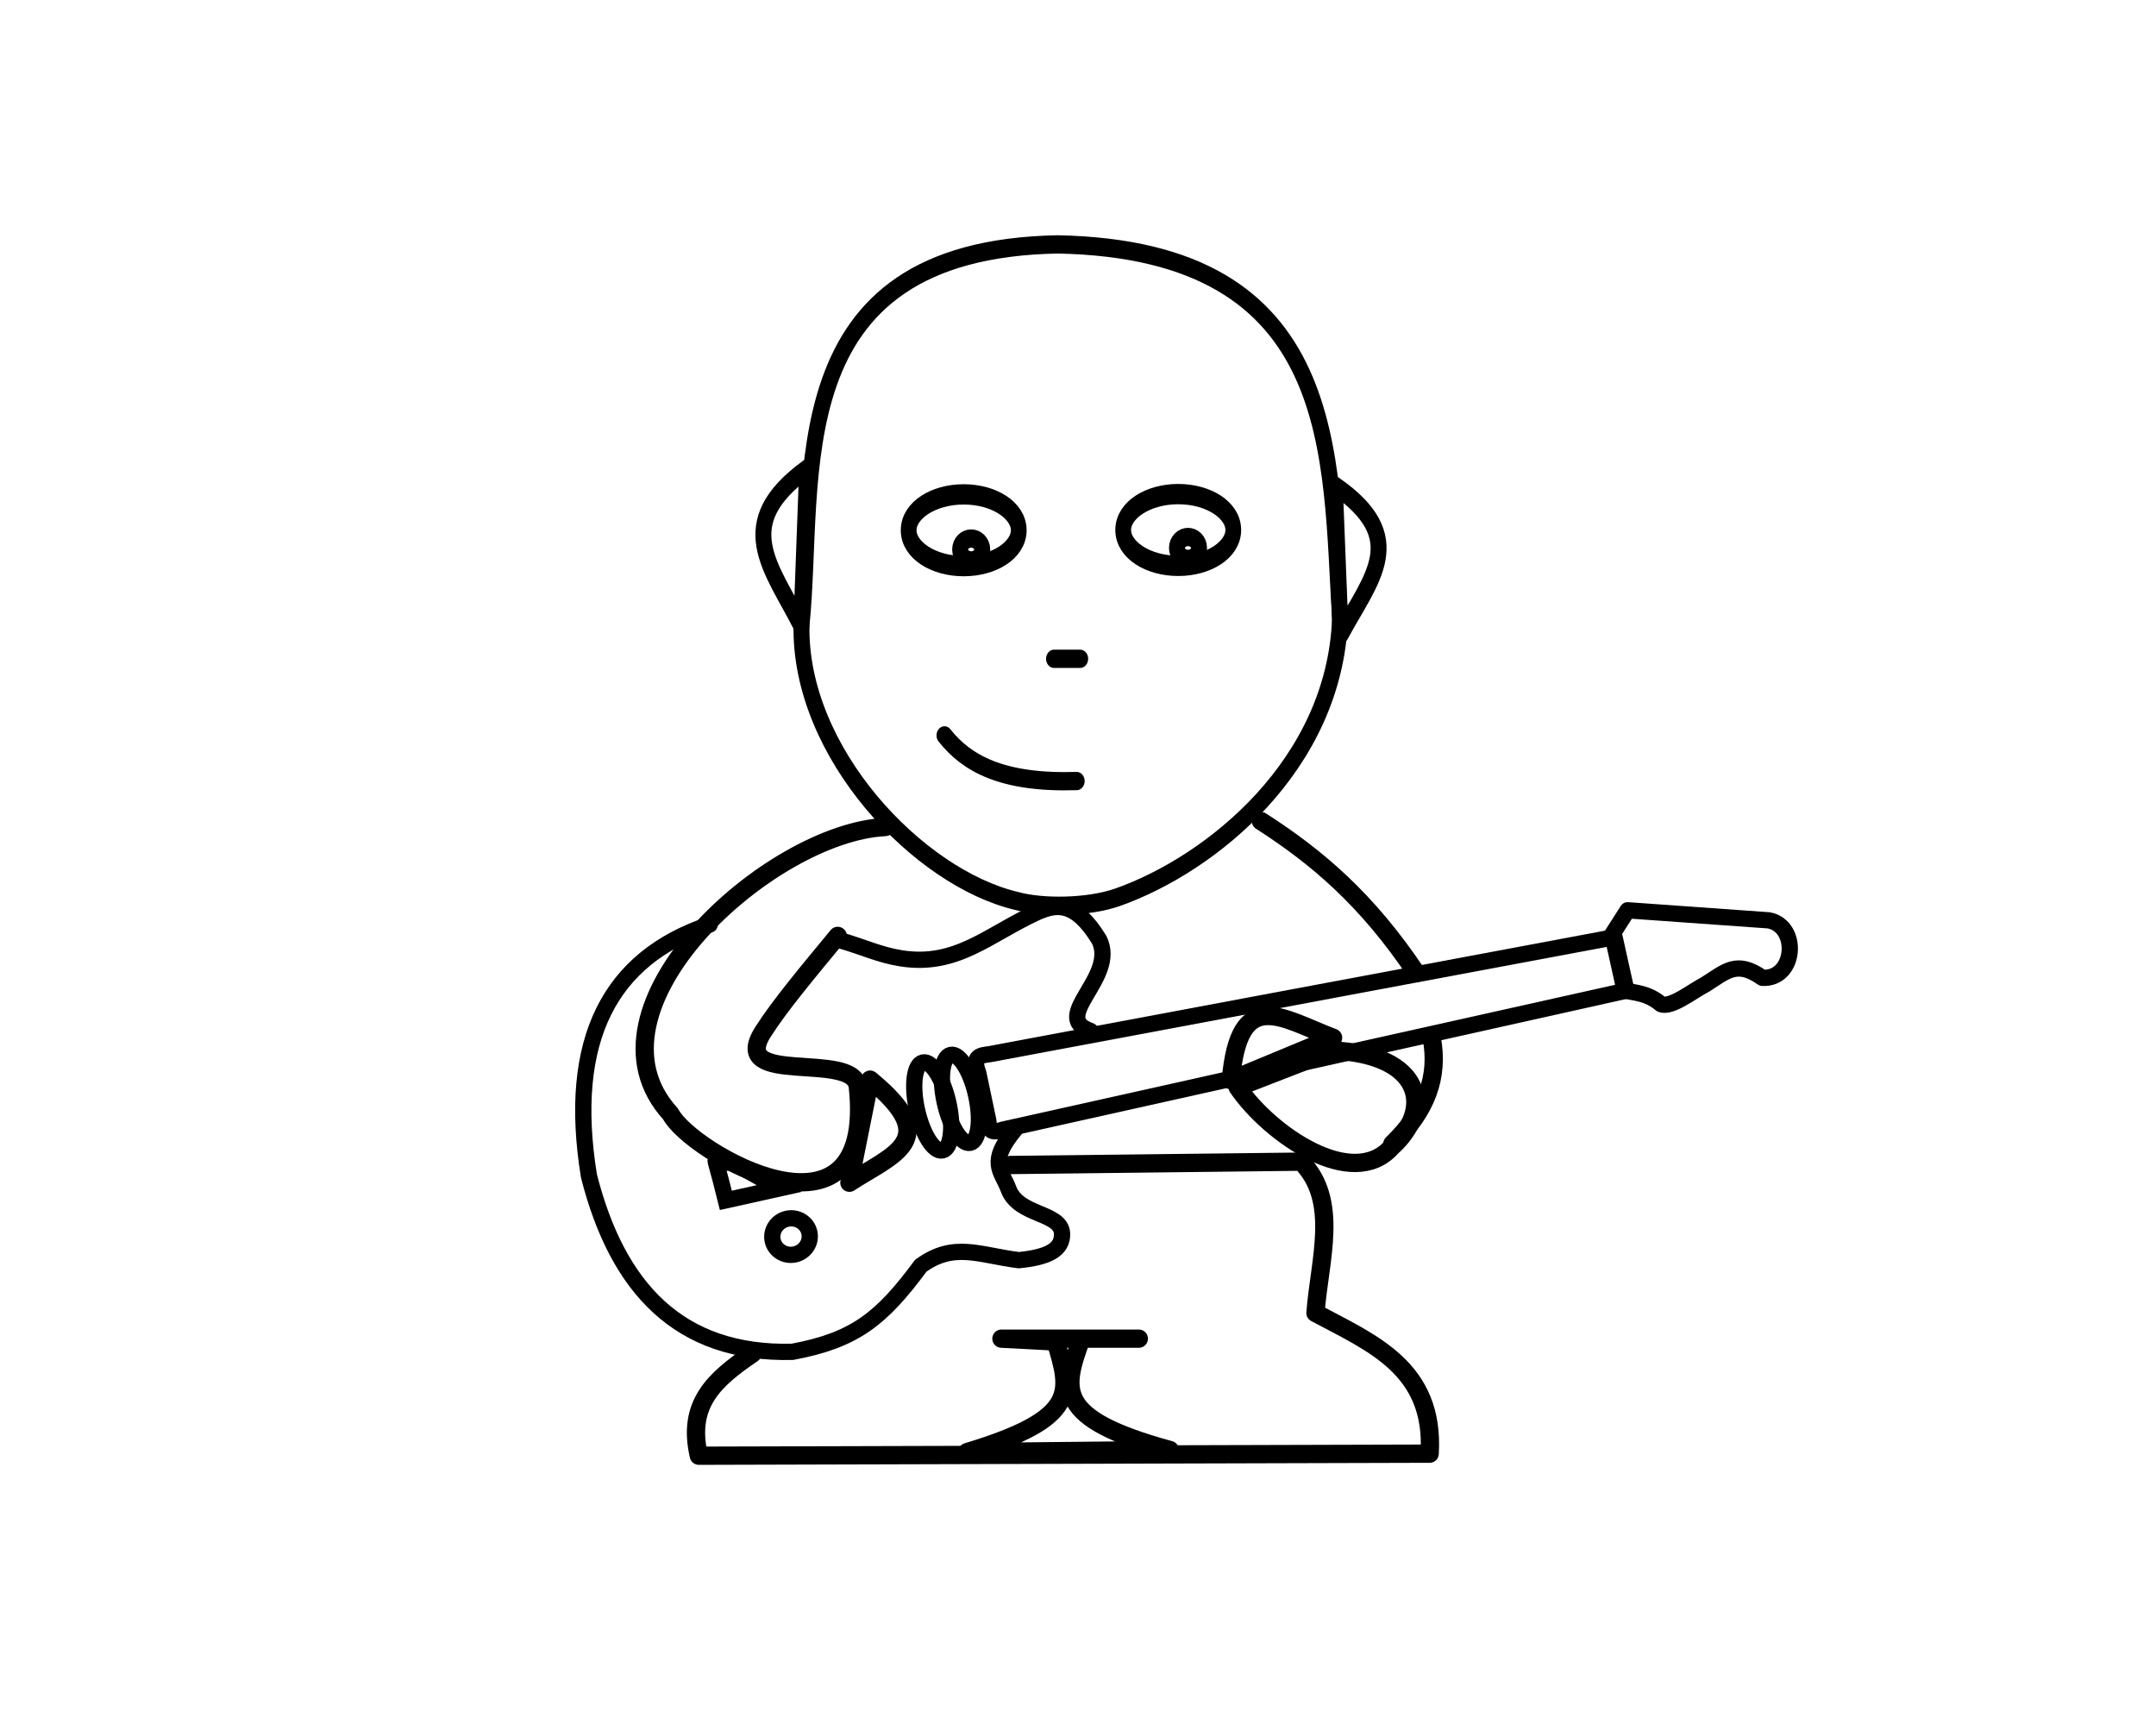 <?xml version="1.0" encoding="UTF-8" standalone="no"?>
<!-- Created with Inkscape (http://www.inkscape.org/) -->

<svg
   xmlns:dc="http://purl.org/dc/elements/1.1/"
   xmlns:cc="http://creativecommons.org/ns#"
   xmlns:rdf="http://www.w3.org/1999/02/22-rdf-syntax-ns#"
   xmlns:svg="http://www.w3.org/2000/svg"
   xmlns="http://www.w3.org/2000/svg"
   xmlns:xlink="http://www.w3.org/1999/xlink"
   xmlns:sodipodi="http://sodipodi.sourceforge.net/DTD/sodipodi-0.dtd"
   xmlns:inkscape="http://www.inkscape.org/namespaces/inkscape"
   inkscape:export-ydpi="225"
   inkscape:export-xdpi="225"
   inkscape:export-filename="/home/dos/.config/inkscape/extensions/sygitm.png"
   sodipodi:docname="test2d.svg"
   inkscape:version="0.48.3.1 r9886"
   version="1.1"
   id="svg2"
   height="940"
   width="1180">
  <sodipodi:namedview
     id="base"
     pagecolor="#ffffff"
     bordercolor="#666666"
     borderopacity="1.0"
     inkscape:pageopacity="0.0"
     inkscape:pageshadow="2"
     inkscape:zoom="3.72"
     inkscape:cx="562.43548"
     inkscape:cy="611.83373"
     inkscape:document-units="px"
     inkscape:current-layer="g3892-8"
     showgrid="false"
     showguides="true"
     inkscape:guide-bbox="true"
     inkscape:window-width="1366"
     inkscape:window-height="748"
     inkscape:window-x="0"
     inkscape:window-y="272"
     inkscape:window-maximized="1"
     borderlayer="false"
     inkscape:showpageshadow="true"
     showborder="true" />
  <defs
     id="defs4">
    <radialGradient
       r="4.248"
       fy="750.075"
       fx="716.993"
       cy="750.075"
       cx="716.993"
       gradientTransform="matrix(1,0,0,1.231,0,-173.094)"
       gradientUnits="userSpaceOnUse"
       id="radialGradient4511-5"
       xlink:href="#linearGradient4341-7"
       inkscape:collect="always" />
    <linearGradient
       id="linearGradient4341-7"
       inkscape:collect="always">
      <stop
         id="stop4343-0"
         offset="0"
         style="stop-color:#ffffff;stop-opacity:1;" />
      <stop
         id="stop4345-5"
         offset="1"
         style="stop-color:#ffffff;stop-opacity:0;" />
    </linearGradient>
    <radialGradient
       r="4.248"
       fy="750.075"
       fx="716.993"
       cy="750.075"
       cx="716.993"
       gradientTransform="matrix(1,0,0,1.231,0,-173.094)"
       gradientUnits="userSpaceOnUse"
       id="radialGradient4513-8"
       xlink:href="#linearGradient4349-7"
       inkscape:collect="always" />
    <linearGradient
       id="linearGradient4349-7"
       inkscape:collect="always">
      <stop
         id="stop4351-3"
         offset="0"
         style="stop-color:#ffffff;stop-opacity:1;" />
      <stop
         id="stop4353-4"
         offset="1"
         style="stop-color:#ffffff;stop-opacity:0;" />
    </linearGradient>
    <radialGradient
       r="4.248"
       fy="750.075"
       fx="716.993"
       cy="750.075"
       cx="716.993"
       gradientTransform="matrix(1,0,0,1.231,0,-173.094)"
       gradientUnits="userSpaceOnUse"
       id="radialGradient4515-4"
       xlink:href="#linearGradient4357-2"
       inkscape:collect="always" />
    <linearGradient
       id="linearGradient4357-2"
       inkscape:collect="always">
      <stop
         id="stop4359-5"
         offset="0"
         style="stop-color:#ffffff;stop-opacity:1;" />
      <stop
         id="stop4361-1"
         offset="1"
         style="stop-color:#ffffff;stop-opacity:0;" />
    </linearGradient>
    <radialGradient
       r="4.248"
       fy="750.075"
       fx="716.993"
       cy="750.075"
       cx="716.993"
       gradientTransform="matrix(1,0,0,1.231,0,-173.094)"
       gradientUnits="userSpaceOnUse"
       id="radialGradient4517-2"
       xlink:href="#linearGradient4365-4"
       inkscape:collect="always" />
    <linearGradient
       id="linearGradient4365-4"
       inkscape:collect="always">
      <stop
         id="stop4367-4"
         offset="0"
         style="stop-color:#ffffff;stop-opacity:1;" />
      <stop
         id="stop4369-5"
         offset="1"
         style="stop-color:#ffffff;stop-opacity:0;" />
    </linearGradient>
    <radialGradient
       r="4.248"
       fy="750.075"
       fx="716.993"
       cy="750.075"
       cx="716.993"
       gradientTransform="matrix(1,0,0,1.231,0,-173.094)"
       gradientUnits="userSpaceOnUse"
       id="radialGradient4519-3"
       xlink:href="#linearGradient4381-5"
       inkscape:collect="always" />
    <linearGradient
       id="linearGradient4381-5"
       inkscape:collect="always">
      <stop
         id="stop4383-4"
         offset="0"
         style="stop-color:#ffffff;stop-opacity:1;" />
      <stop
         id="stop4385-4"
         offset="1"
         style="stop-color:#ffffff;stop-opacity:0;" />
    </linearGradient>
    <radialGradient
       r="4.248"
       fy="750.075"
       fx="716.993"
       cy="750.075"
       cx="716.993"
       gradientTransform="matrix(1,0,0,1.231,0,-173.094)"
       gradientUnits="userSpaceOnUse"
       id="radialGradient4521-7"
       xlink:href="#linearGradient4373-9"
       inkscape:collect="always" />
    <linearGradient
       id="linearGradient4373-9"
       inkscape:collect="always">
      <stop
         id="stop4375-2"
         offset="0"
         style="stop-color:#ffffff;stop-opacity:1;" />
      <stop
         id="stop4377-2"
         offset="1"
         style="stop-color:#ffffff;stop-opacity:0;" />
    </linearGradient>
  </defs>
  <g
     id="layer1"
     inkscape:groupmode="layer"
     inkscape:label="Layer 1">
    <g
       id="g4183">
      <g
         id="g3887">
        <g
           id="path4010"
           inkscape:connector-curvature="0">
          <path
             color="#00000000"
             transform="translate(270.157,-116.615)"
             id="path4010-stroke"
             sodipodi:nodetypes="cccc"
             d="m 491.879,742.66 c 18.814,-18.441 25.513,-36.531 21.58,-57.962 m -8.423,-35.526 c -27.051,-40.359 -54.283,-63.43 -85.071,-83.221"
             style="fill:none;stroke:#000000;stroke-width:10px;stroke-linecap:round;stroke-linejoin:round;stroke-miterlimit:4;stroke-opacity:1;stroke-dasharray:none"
             inkscape:connector-curvature="0" />
        </g>
        <g
           id="path4061"
           inkscape:connector-curvature="0">
          <path
             color="#00000000"
             transform="translate(270.157,-116.615)"
             id="path4061-stroke"
             sodipodi:nodetypes="cccccc"
             d="m 141.623,857.438 c -20.825,14.137 -35.845,27.567 -29.31,55.862 l 400,-1.125 c 2.808,-46.812 -31.514,-60.414 -62.5,-77 2.194,-29.203 13.248,-61.36 -7.812,-82.812 l -159.158,1.84"
             style="fill:none;stroke:#000000;stroke-width:10px;stroke-linecap:round;stroke-linejoin:round;stroke-miterlimit:4;stroke-opacity:1;stroke-dasharray:none"
             inkscape:connector-curvature="0" />
        </g>
        <g
           id="path4063"
           inkscape:connector-curvature="0">
          <path
             color="#00000000"
             transform="matrix(1,0,0,1,270.157,-116.615)"
             id="path4063-stroke"
             sodipodi:nodetypes="ccccccc"
             d="m 259.188,911.3 c 62.04,-18.712 56.409,-33.442 48.438,-60.5 l -29.688,-1.562 75.188,0 -31.438,0 c -10.006,27.866 -15.071,43.564 48.438,60.938 z"
             style="stroke-linejoin:round;opacity:1;stroke-opacity:1;stroke:#000000;stroke-linecap:round;stroke-miterlimit:4;stroke-dasharray:none;stroke-width:10px;fill:none" />
        </g>
      </g>
      <g
         id="g4468">
        <g
           id="path4207"
           inkscape:connector-curvature="0">
          <path
             color="#00000000"
             transform="matrix(0.869,-0.193,0.193,0.869,134.153,-7.903)"
             id="path4207-stroke"
             sodipodi:nodetypes="ccccccsccccsc"
             d="m 153.676,625.503 c -64.093,6.72 -101.096,49.743 -105.983,134.823 2.188,70.865 30.331,119.191 98.652,132.625 39.274,1.326 57.969,-7.998 88.532,-34.546 23.191,-10.034 36.382,1.402 59.573,9.72 17.402,2.091 27.791,-0.098 29.56,-10.373 2.066,-12.957 -23.778,-16.122 -26.212,-33.597 -1.698,-12.191 -9.233,-18.787 12.155,-35.237 m 58.081,-48.835 c -22.557,-13.92 23.593,-28.492 17.388,-53.583 -9.147,-26.638 -21.026,-27.174 -33.44,-24.786 -31.962,6.787 -55.605,22.26 -87.835,9.589 -12.458,-4.898 -20.712,-11.548 -34.434,-19.073"
             style="fill:none;stroke:#000000;stroke-width:10px;stroke-linecap:round;stroke-linejoin:round;stroke-miterlimit:4;stroke-opacity:1;stroke-dasharray:none"
             inkscape:connector-curvature="0" />
        </g>
        <g
           id="path4251"
           inkscape:connector-curvature="0">
          <path
             color="#00000000"
             transform="matrix(0.869,-0.193,0.193,0.869,134.153,-7.903)"
             id="path4251-stroke"
             sodipodi:nodetypes="cccccccc"
             d="m 694.078,751.709 12.458,-12.418 83.333,24.837 c 17.827,7.548 8.287,39.182 -11.438,33.66 -13.082,-14.346 -20.945,-8.7 -35.255,-3.595 -8.443,2.205 -23.572,9.689 -29.124,5.882 -6.61,-8.691 -14.189,-10.162 -19.974,-13.072 z"
             style="stroke-linejoin:round;opacity:1;stroke-opacity:1;stroke:#000000;stroke-linecap:round;stroke-miterlimit:4;stroke-dasharray:none;stroke-width:10px;fill:none" />
        </g>
        <g
           id="path4249"
           inkscape:connector-curvature="0">
          <path
             color="#00000000"
             transform="matrix(0.869,-0.193,0.193,0.869,134.153,-7.903)"
             id="path4249-stroke"
             sodipodi:nodetypes="ccccccc"
             d="m 295.098,750.401 c -1.622,-11.444 4.022,-10.173 9.15,-9.804 l 390.85,13.072 0,33.66 -392.81,0.327 c -9.837,1.16 -7.646,-3.693 -7.516,-7.516 z"
             style="stroke-linejoin:round;opacity:1;stroke-opacity:1;stroke:#000000;stroke-linecap:round;stroke-miterlimit:4;stroke-dasharray:none;stroke-width:10px;fill:none" />
        </g>
        <path
           transform="matrix(0.869,-0.193,0.193,0.869,125.718,-6.551)"
           style="fill:none;stroke:#000000;stroke-width:10px"
           d="m 182.024,824.172 c 0,6.192 -5.167,11.212 -11.541,11.212 -6.374,0 -11.541,-5.02 -11.541,-11.212 0,-6.192 5.167,-11.212 11.541,-11.212 6.374,0 11.541,5.02 11.541,11.212 z"
           id="path4403" />
        <path
           transform="matrix(0.869,-0.193,0.193,0.869,192.605,-18.87)"
           style="fill:none;stroke:#000000;stroke-width:10px"
           d="m 206.426,762.179 c 0,15.298 -4.429,27.699 -9.893,27.699 -5.464,0 -9.893,-12.401 -9.893,-27.699 0,-15.298 4.429,-27.699 9.893,-27.699 5.464,0 9.893,12.401 9.893,27.699 z"
           id="path4405-5" />
        <path
           transform="matrix(0.869,-0.193,0.193,0.869,207.759,-23.029)"
           style="fill:none;stroke:#000000;stroke-width:10px"
           d="m 206.426,762.179 c 0,15.298 -4.429,27.699 -9.893,27.699 -5.464,0 -9.893,-12.401 -9.893,-27.699 0,-15.298 4.429,-27.699 9.893,-27.699 5.464,0 9.893,12.401 9.893,27.699 z"
           id="path4405-5-6" />
        <path
           color="#00000000"
           transform="matrix(0.869,-0.193,0.193,0.869,134.153,-7.903)"
           id="rect4450"
           d="m 134.469,770.14 25.791,23.035 -33.635,0 c -0.844,-41.041 -3.611,-18.99 7.844,-23.035 z"
           style="fill:none;stroke:#000000;stroke-width:10px"
           inkscape:connector-curvature="0"
           sodipodi:nodetypes="cccc" />
      </g>
      <g
         id="g3864">
        <g
           id="path4545-7"
           inkscape:connector-curvature="0">
          <path
             color="#00000000"
             transform="matrix(1,0,0,1,280.157,-112.615)"
             id="path4545-7-stroke"
             sodipodi:nodetypes="ccc"
             d="m 196.042,703.48 c 40.317,33.006 12.629,40.756 -11.315,56.413 z"
             style="stroke-linejoin:round;opacity:1;stroke-opacity:1;stroke:#000000;stroke-linecap:round;stroke-miterlimit:4;stroke-dasharray:none;stroke-width:10px;fill:none" />
        </g>
        <g
           id="path4541-4"
           inkscape:connector-curvature="0">
          <path
             color="#00000000"
             transform="translate(280.157,-112.615)"
             id="path4541-4-stroke"
             sodipodi:nodetypes="csscc"
             d="m 178.333,624.807 c -15.74,19.052 -31.819,38.208 -40.94,52.613 -19.283,30.455 49.805,9.822 51.953,29.991 C 199.431,802.119 97.699,743.244 86.857,722.256 34.093,664.575 141.127,568.236 204.365,565.228"
             style="fill:none;stroke:#000000;stroke-width:10px;stroke-linecap:round;stroke-linejoin:round;stroke-miterlimit:4;stroke-opacity:1;stroke-dasharray:none"
             inkscape:connector-curvature="0" />
        </g>
      </g>
      <g
         id="g3868">
        <g
           id="path4545"
           inkscape:connector-curvature="0">
          <path
             color="#00000000"
             transform="matrix(1,0,0,1,272.157,-116.615)"
             id="path4545-stroke"
             sodipodi:nodetypes="ccc"
             d="m 401.479,707.753 c 4.562,-51.988 27.943,-33.789 55.969,-23.206 z"
             style="stroke-linejoin:round;opacity:1;stroke-opacity:1;stroke:#000000;stroke-linecap:round;stroke-miterlimit:4;stroke-dasharray:none;stroke-width:10px;fill:none" />
        </g>
        <g
           id="path4541"
           inkscape:connector-curvature="0">
          <path
             color="#00000000"
             transform="matrix(1,0,0,1,272.157,-116.615)"
             id="path4541-stroke"
             sodipodi:nodetypes="cccc"
             d="m 457.097,691.524 c 49.797,2.183 55.415,32.221 32.32,52.946 -21.27,23.789 -66.165,-6.507 -84.198,-32.809 z"
             style="stroke-linejoin:round;opacity:1;stroke-opacity:1;stroke:#000000;stroke-linecap:round;stroke-miterlimit:4;stroke-dasharray:none;stroke-width:10px;fill:none" />
        </g>
      </g>
      <g
         id="g3872-1">
        <g
           id="path4545-9-04"
           inkscape:connector-curvature="0">
          <path
             color="#00000000"
             transform="matrix(0.872,0,0,1,310.953,-114.614)"
             id="path4545-9-04-stroke"
             sodipodi:nodetypes="ccc"
             d="m 481.206,380.361 c 47.646,28.724 22.808,50.515 3.65,81.582 z"
             style="stroke-linejoin:round;opacity:1;stroke-opacity:1;stroke:#000000;stroke-linecap:round;stroke-miterlimit:4;stroke-dasharray:none;stroke-width:10px;fill:none" />
        </g>
        <g
           id="path4545-9-0-8"
           inkscape:connector-curvature="0">
          <path
             color="#00000000"
             transform="matrix(0.872,0,0,1,310.953,-114.614)"
             id="path4545-9-0-8-stroke"
             sodipodi:nodetypes="ccc"
             d="m 150.007,371.072 c -47.646,30.32 -22.808,53.322 -3.65,86.117 z"
             style="stroke-linejoin:round;opacity:1;stroke-opacity:1;stroke:#000000;stroke-linecap:round;stroke-miterlimit:4;stroke-dasharray:none;stroke-width:10px;fill:none" />
        </g>
        <g
           id="path4018-6"
           inkscape:connector-curvature="0">
          <path
             color="#00000000"
             transform="matrix(0.872,0,0,1,310.953,-114.614)"
             id="path4018-6-stroke"
             sodipodi:nodetypes="cccscc"
             d="m 307.272,248.366 c -177.055,2.784 -151.388,128.318 -160.799,208.444 -1.594,69.828 73.647,138.301 134.992,150.873 16.074,3.892 44.734,3.737 63.506,-2.047 58.483,-18.02 136.066,-72.304 139.518,-152.517 -6.477,-88.295 1.974,-201.736 -177.217,-204.753 z"
             style="stroke-linejoin:round;opacity:1;stroke-opacity:1;stroke:#000000;stroke-linecap:round;stroke-miterlimit:4;stroke-dasharray:none;stroke-width:10px;fill:none" />
        </g>
        <g
           id="g3902-2">
          <g
             id="g3892-8">
            <path
               transform="matrix(0.862,0,0,1.111,284.046,-151.663)"
               style="fill:none;stroke:#000000;stroke-width:10px"
               d="m 317.31,397.713 c 0,9.76 -15.648,17.672 -34.951,17.672 -19.303,0 -34.951,-7.912 -34.951,-17.672 0,-9.76 15.648,-17.672 34.951,-17.672 19.303,0 34.951,7.912 34.951,17.672 z"
               id="path4085-8-17" />
            <path
               transform="matrix(0.872,0,0,1,268.383,-99.776)"
               style="fill:none;stroke:#000000;stroke-width:10px"
               d="m 308.728,400.498 c 0,3.312 -3.109,5.998 -6.945,5.998 -3.836,0 -6.945,-2.685 -6.945,-5.998 0,-3.312 3.109,-5.998 6.945,-5.998 3.836,0 6.945,2.685 6.945,5.998 z"
               id="path4141-9" />
          </g>
          <g
             id="g3897-5">
            <path
               transform="matrix(0.862,0,0,1.111,401.465,-151.81)"
               style="fill:none;stroke:#000000;stroke-width:10px"
               d="m 317.31,397.713 c 0,9.76 -15.648,17.672 -34.951,17.672 -19.303,0 -34.951,-7.912 -34.951,-17.672 0,-9.76 15.648,-17.672 34.951,-17.672 19.303,0 34.951,7.912 34.951,17.672 z"
               id="path4085-8-1-7" />
            <path
               transform="matrix(0.872,0,0,1,387.055,-100.617)"
               style="fill:none;stroke:#000000;stroke-width:10px"
               d="m 308.728,400.498 c 0,3.312 -3.109,5.998 -6.945,5.998 -3.836,0 -6.945,-2.685 -6.945,-5.998 0,-3.312 3.109,-5.998 6.945,-5.998 3.836,0 6.945,2.685 6.945,5.998 z"
               id="path4141-8-9" />
          </g>
        </g>
        <path
           color="#00000000"
           transform="matrix(0.872,0,0,1,310.953,-114.614)"
           style="stroke-linejoin:round;opacity:1;stroke-opacity:1;stroke:#000000;stroke-linecap:round;stroke-dasharray:none;stroke-miterlimit:4;stroke-width:10px;fill:none"
           d="m 319.175,542.062 c -46.935,1.313 -69.148,-9.735 -82.968,-24.98"
           id="path4194-3"
           inkscape:connector-curvature="0"
           sodipodi:nodetypes="cc" />
        <path
           color="#00000000"
           transform="matrix(0.872,0,0,1,310.953,-114.614)"
           sodipodi:nodetypes="cc"
           inkscape:connector-curvature="0"
           id="path3947"
           d="m 304.964,475.162 16.411,0"
           style="stroke-linejoin:round;opacity:1;stroke-opacity:1;stroke:#000000;stroke-linecap:round;stroke-dasharray:none;stroke-miterlimit:4;stroke-width:10px;fill:none" />
      </g>
    </g>
  </g>
</svg>
